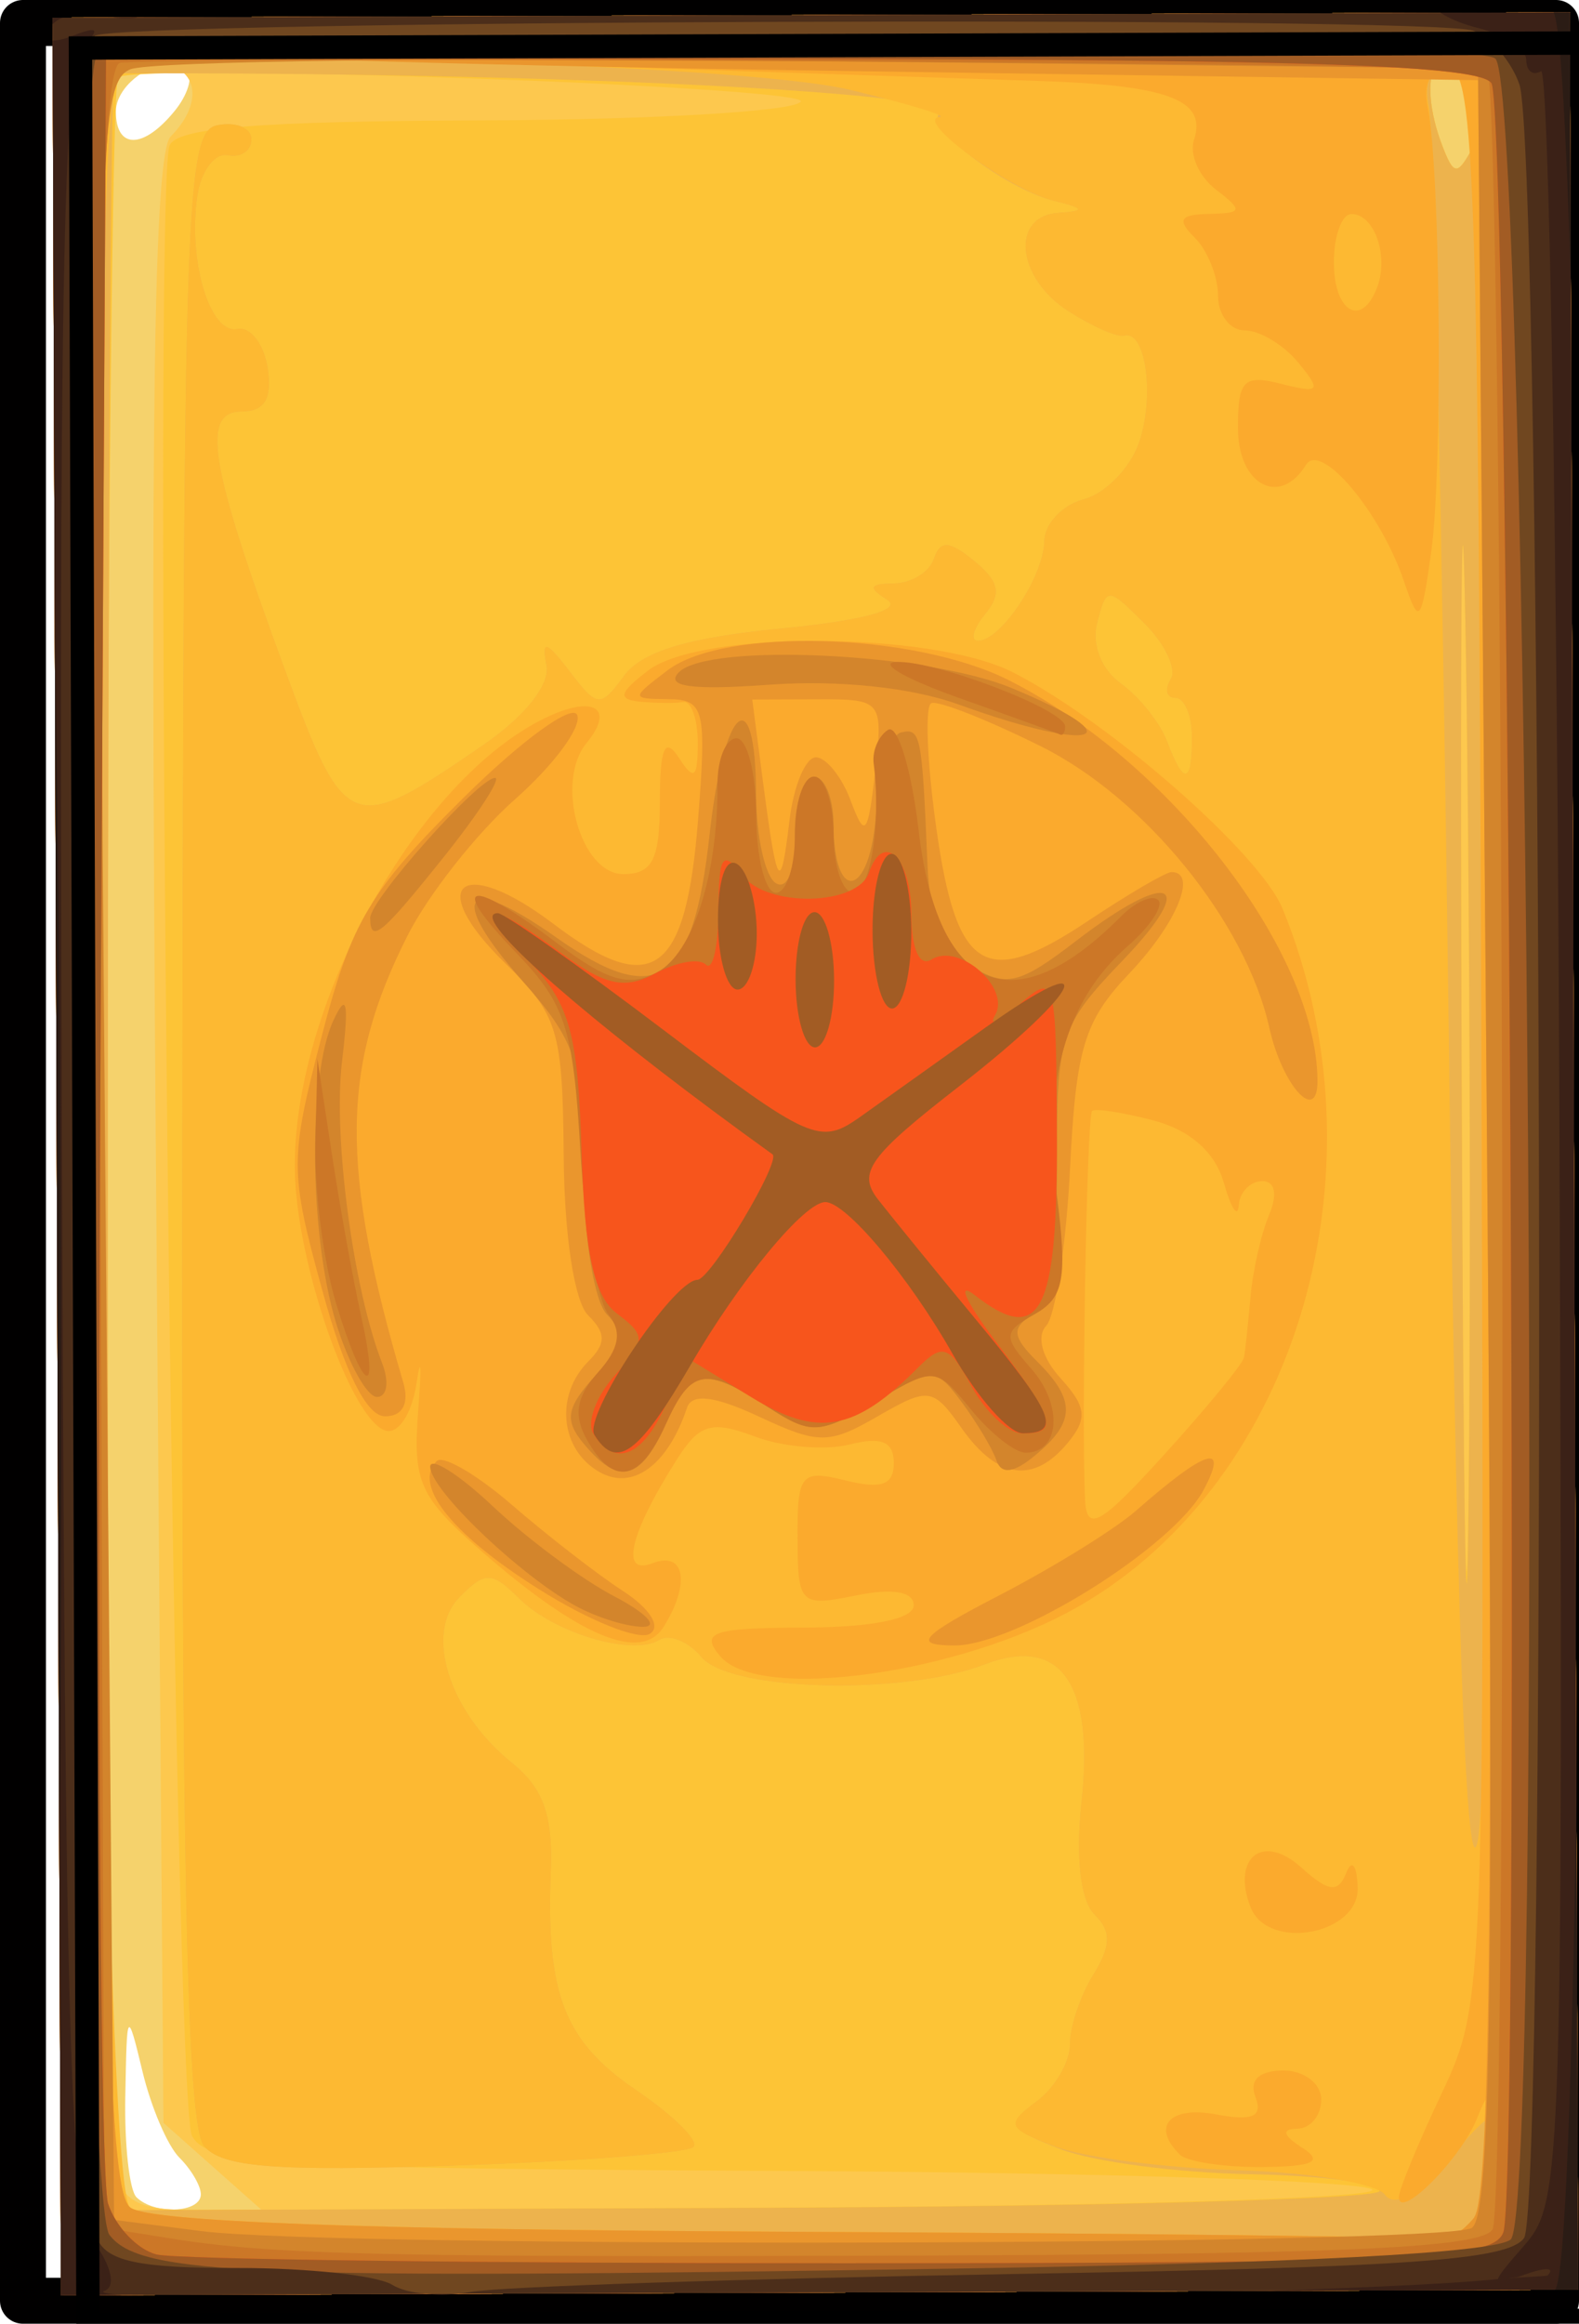 <?xml version="1.0" encoding="UTF-8" standalone="no"?>
<!-- Created with Inkscape (http://www.inkscape.org/) -->

<svg
   xmlns:dc="http://purl.org/dc/elements/1.1/"
   xmlns:cc="http://creativecommons.org/ns#"
   xmlns:rdf="http://www.w3.org/1999/02/22-rdf-syntax-ns#"
   xmlns:svg="http://www.w3.org/2000/svg"
   xmlns="http://www.w3.org/2000/svg"
   xmlns:sodipodi="http://sodipodi.sourceforge.net/DTD/sodipodi-0.dtd"
   xmlns:inkscape="http://www.inkscape.org/namespaces/inkscape"
   width="3.438mm"
   height="5.056mm"
   viewBox="0 0 3.438 5.056"
   version="1.1"
   id="svg1907"
   inkscape:version="0.92.4 (5da689c313, 2019-01-14)"
   sodipodi:docname="Icon_CombatCard.svg">
  <defs
     id="defs1901" />
  <sodipodi:namedview
     id="base"
     pagecolor="#ffffff"
     bordercolor="#666666"
     borderopacity="1.0"
     inkscape:pageopacity="0.0"
     inkscape:pageshadow="2"
     inkscape:zoom="3.959798"
     inkscape:cx="-29.025336"
     inkscape:cy="19.69495"
     inkscape:document-units="mm"
     inkscape:current-layer="layer1"
     showgrid="false"
     fit-margin-top="0"
     fit-margin-left="0"
     fit-margin-right="0"
     fit-margin-bottom="0"
     inkscape:snap-global="true"
     inkscape:window-width="1920"
     inkscape:window-height="1017"
     inkscape:window-x="-8"
     inkscape:window-y="-8"
     inkscape:window-maximized="1" />
  <g
     inkscape:label="Icon_CombatCard"
     inkscape:groupmode="layer"
     id="layer1"
     transform="translate(-89.222,-49.724)">
    <rect
       style="opacity:1;fill:none;fill-opacity:1;stroke:#010000;stroke-width:0.1;stroke-linecap:round;stroke-linejoin:round;stroke-miterlimit:4;stroke-dasharray:none;stroke-opacity:1;paint-order:stroke fill markers"
       id="rect2521"
       width="3.338"
       height="4.956"
       x="89.272"
       y="49.774" />
    <g
       transform="matrix(0.159,-5.2695484e-4,5.2695484e-4,0.159,52.173,38.913)"
       id="g3211">
      <path
         inkscape:connector-curvature="0"
         id="path3241"
         transform="matrix(0.745,-1.493,1.493,0.745,-633.088,1296.997)"
         d="M 890.42,136.121 873.709,144.467 879.273,155.607 895.982,147.262 Z M 890.156,136.908 C 890.363,136.946 890.578,137.137 890.523,137.301 890.5,137.371 890.342,137.397 890.174,137.357 889.782,137.266 889.683,137.066 889.961,136.928 890.018,136.899 890.087,136.896 890.156,136.908 Z M 875.924,143.992 C 875.955,143.997 875.854,144.084 875.65,144.254 875.42,144.446 875.196,144.708 875.152,144.838 875.109,144.967 875.023,145.098 874.961,145.129 874.824,145.198 874.639,144.864 874.705,144.666 874.731,144.588 875.049,144.385 875.41,144.215 875.731,144.064 875.893,143.987 875.924,143.992 Z"
         style="fill:#f5d26c;stroke-width:0.159" />
      <path
         inkscape:connector-curvature="0"
         id="path3239"
         transform="matrix(0.745,-1.493,1.493,0.745,-633.088,1296.997)"
         d="M 890.42,136.121 873.709,144.467 879.273,155.607 895.982,147.262 Z M 890.271,136.762 C 890.293,136.757 890.375,136.881 890.453,137.037 890.61,137.351 890.363,137.551 889.977,137.422 889.791,137.36 887.882,138.27 882.537,140.967 L 875.35,144.594 875.209,145.111 875.068,145.629 874.816,145.127 C 874.615,144.724 874.622,144.577 874.848,144.383 875.053,144.207 890.006,136.818 890.271,136.762 Z M 895.098,146.467 C 895.142,146.471 895.175,146.49 895.193,146.527 895.228,146.597 895.174,146.744 895.074,146.853 894.974,146.963 894.767,147.046 894.615,147.039 894.373,147.028 894.363,147 894.533,146.814 894.739,146.589 894.966,146.456 895.098,146.467 Z"
         style="fill:#fdc84e;stroke-width:0.159" />
      <path
         inkscape:connector-curvature="0"
         id="path3237"
         transform="matrix(0.745,-1.493,1.493,0.745,-633.088,1296.997)"
         d="M 890.42,136.121 873.709,144.467 879.273,155.607 895.982,147.262 Z M 890.221,136.82 C 890.413,136.942 892.67,141.943 892.527,141.93 892.434,141.922 891.853,140.903 891.236,139.668 890.403,137.999 890.06,137.428 889.904,137.447 889.48,137.499 875.525,144.602 875.357,144.852 875.205,145.078 875.407,145.553 877.264,149.352 878.405,151.687 879.302,153.657 879.258,153.729 879.214,153.8 878.141,151.779 876.873,149.24 L 874.566,144.625 874.848,144.383 C 875.152,144.122 890.122,136.758 890.221,136.82 Z M 895.098,146.467 C 895.142,146.471 895.175,146.49 895.193,146.527 895.228,146.597 895.174,146.744 895.074,146.853 894.974,146.963 894.767,147.046 894.615,147.039 894.373,147.028 894.363,147 894.533,146.814 894.739,146.589 894.966,146.456 895.098,146.467 Z M 891.664,148.422 C 891.606,148.457 891.376,148.579 890.953,148.797 889.262,149.67 886.516,151.041 884.852,151.844 883.187,152.647 884.57,151.934 887.926,150.258 890.442,149.001 891.837,148.317 891.664,148.422 Z"
         style="fill:#fdc436;stroke-width:0.159" />
      <path
         inkscape:connector-curvature="0"
         id="path3235"
         transform="matrix(0.745,-1.493,1.493,0.745,-633.088,1296.997)"
         d="M 890.42,136.121 873.709,144.467 879.273,155.607 895.982,147.262 Z M 890.236,136.779 C 891.797,139.904 893.176,143.069 892.945,142.992 892.789,142.94 892.631,143.75 892.719,144.15 892.776,144.41 892.761,144.424 892.646,144.228 892.447,143.888 892.016,144.159 891.961,144.66 891.935,144.892 891.946,145.117 891.984,145.16 892.109,145.299 891.636,145.616 891.236,145.66 891.023,145.683 890.751,145.593 890.633,145.457 890.514,145.321 890.31,145.259 890.182,145.32 889.921,145.444 889.293,145.363 889.209,145.195 889.179,145.136 889.279,145.115 889.43,145.15 889.64,145.199 889.722,145.136 889.781,144.879 889.841,144.618 889.813,144.55 889.652,144.572 889.538,144.588 889.39,144.497 889.324,144.367 889.232,144.187 889.199,144.189 889.18,144.377 889.164,144.53 888.938,144.274 888.582,143.701 888.177,143.05 887.907,142.762 887.664,142.719 887.338,142.661 887.331,142.639 887.498,142.301 887.637,142.019 887.629,141.978 887.461,142.108 887.331,142.208 887.009,142.14 886.637,141.932 885.488,141.29 885.484,141.245 886.486,140.188 887.711,138.896 888.064,138.643 888.215,138.946 888.298,139.113 888.422,139.123 888.629,138.977 888.791,138.862 888.871,138.698 888.805,138.613 888.663,138.432 889.125,138 889.637,137.834 889.834,137.77 890.019,137.805 890.047,137.91 890.075,138.016 890.166,138.067 890.25,138.026 890.334,137.984 890.325,137.848 890.23,137.725 890.07,137.515 889.581,137.736 882.752,141.104 877.313,143.786 875.416,144.776 875.328,144.975 875.235,145.185 875.398,145.593 876.096,146.891 876.583,147.798 877.037,148.559 877.102,148.58 877.167,148.602 877.26,148.32 877.311,147.953 877.408,147.247 877.688,146.94 878.603,146.531 879.027,146.342 879.193,146.171 879.264,145.85 879.407,145.201 879.899,144.728 880.293,144.86 880.577,144.954 880.599,145.004 880.5,145.301 880.371,145.686 880.486,146.349 880.705,146.485 880.787,146.535 880.8,146.703 880.732,146.858 880.585,147.191 881.183,148.482 881.709,148.967 882.201,149.42 881.969,149.844 881.045,150.182 880.619,150.338 880.322,150.532 880.271,150.684 880.209,150.871 880.101,150.921 879.824,150.895 879.623,150.876 879.354,150.912 879.225,150.977 879.096,151.041 878.852,151.024 878.684,150.938 878.403,150.794 878.381,150.823 878.422,151.289 878.447,151.569 878.672,152.233 878.924,152.766 879.176,153.298 879.334,153.758 879.275,153.787 879.217,153.817 878.133,151.767 876.867,149.233 L 874.566,144.625 874.848,144.383 C 875.053,144.207 890.206,136.72 890.236,136.779 Z M 889.947,145.977 C 890.069,145.971 890.045,146.051 889.943,146.355 889.867,146.583 889.725,146.761 889.627,146.752 889.528,146.743 889.475,146.79 889.508,146.855 889.541,146.921 889.439,147.039 889.283,147.117 888.934,147.292 888.891,147.237 889.156,146.953 889.267,146.834 889.384,146.587 889.414,146.404 889.446,146.208 889.592,146.044 889.773,146.006 889.849,145.99 889.907,145.979 889.947,145.977 Z M 895.098,146.467 C 895.142,146.471 895.175,146.49 895.193,146.527 895.228,146.597 895.174,146.744 895.074,146.853 894.974,146.963 894.767,147.046 894.615,147.039 894.373,147.028 894.363,147 894.533,146.814 894.739,146.589 894.966,146.456 895.098,146.467 Z M 891.666,148.422 C 891.613,148.454 891.384,148.575 890.963,148.793 889.277,149.663 886.499,151.05 884.791,151.875 883.083,152.7 884.461,151.988 887.855,150.293 890.401,149.022 891.825,148.324 891.666,148.422 Z"
         style="fill:#edb34d;stroke-width:0.159" />
      <path
         inkscape:connector-curvature="0"
         id="path3233"
         transform="matrix(0.745,-1.493,1.493,0.745,-633.088,1296.997)"
         d="M 890.42,136.121 873.709,144.467 879.273,155.607 895.982,147.262 Z M 890.26,136.801 C 890.569,136.992 892.583,141.326 892.793,142.25 892.902,142.732 892.959,143.072 892.918,143.006 892.805,142.826 892.639,143.784 892.719,144.15 892.776,144.41 892.761,144.424 892.646,144.228 892.447,143.888 892.016,144.159 891.961,144.66 891.935,144.892 891.946,145.117 891.984,145.16 892.109,145.299 891.636,145.616 891.236,145.66 891.023,145.683 890.751,145.593 890.633,145.457 890.514,145.321 890.31,145.259 890.182,145.32 889.921,145.444 889.293,145.363 889.209,145.195 889.179,145.136 889.279,145.115 889.43,145.15 889.64,145.199 889.722,145.136 889.781,144.879 889.841,144.618 889.813,144.55 889.652,144.572 889.538,144.588 889.39,144.497 889.324,144.367 889.232,144.187 889.199,144.189 889.18,144.377 889.164,144.53 888.938,144.274 888.582,143.701 888.177,143.05 887.907,142.762 887.664,142.719 887.338,142.661 887.331,142.639 887.498,142.301 887.637,142.019 887.629,141.978 887.461,142.108 887.331,142.208 887.009,142.14 886.637,141.932 885.488,141.29 885.484,141.245 886.486,140.188 887.711,138.896 888.064,138.643 888.215,138.946 888.298,139.113 888.422,139.123 888.629,138.977 888.791,138.862 888.871,138.698 888.805,138.613 888.663,138.432 889.125,138 889.637,137.834 889.834,137.77 890.019,137.805 890.047,137.91 890.075,138.016 890.166,138.067 890.25,138.026 890.334,137.984 890.325,137.848 890.23,137.725 890.07,137.515 889.581,137.736 882.752,141.104 877.313,143.786 875.416,144.776 875.328,144.975 875.235,145.185 875.398,145.593 876.096,146.891 876.583,147.798 877.037,148.559 877.102,148.58 877.167,148.602 877.26,148.32 877.311,147.953 877.408,147.247 877.688,146.94 878.603,146.531 879.027,146.342 879.193,146.171 879.264,145.85 879.407,145.201 879.899,144.728 880.293,144.86 880.577,144.954 880.599,145.004 880.5,145.301 880.371,145.686 880.486,146.349 880.705,146.485 880.787,146.535 880.8,146.703 880.732,146.858 880.585,147.191 881.183,148.482 881.709,148.967 882.201,149.42 881.969,149.844 881.045,150.182 880.619,150.338 880.322,150.532 880.271,150.684 880.209,150.871 880.101,150.921 879.824,150.895 879.623,150.876 879.354,150.912 879.225,150.977 879.096,151.041 878.852,151.024 878.684,150.938 878.402,150.793 878.38,150.817 878.422,151.24 878.447,151.493 878.669,152.14 878.916,152.678 879.163,153.215 879.32,153.739 879.268,153.84 879.206,153.957 879.38,154.078 879.746,154.176 880.319,154.329 880.32,154.329 879.986,154.496 879.802,154.588 879.537,154.625 879.396,154.578 879.256,154.531 879.138,154.451 879.135,154.399 879.132,154.346 878.099,152.194 876.838,149.615 875.289,146.448 874.565,144.837 874.607,144.656 874.691,144.299 889.978,136.627 890.26,136.801 Z M 889.947,145.977 C 890.069,145.971 890.045,146.051 889.943,146.355 889.867,146.583 889.725,146.761 889.627,146.752 889.528,146.743 889.475,146.79 889.508,146.855 889.541,146.921 889.439,147.039 889.283,147.117 888.934,147.292 888.891,147.237 889.156,146.953 889.267,146.834 889.384,146.587 889.414,146.404 889.446,146.208 889.592,146.044 889.773,146.006 889.849,145.99 889.907,145.979 889.947,145.977 Z M 894.986,146.473 C 895.047,146.474 895.094,146.509 895.129,146.578 895.222,146.764 894.429,147.201 888.967,149.969 885.519,151.716 882.465,153.189 882.182,153.242 881.847,153.305 883.923,152.186 888.092,150.057 891.626,148.251 894.633,146.682 894.771,146.57 894.854,146.504 894.926,146.471 894.986,146.473 Z"
         style="fill:#fdb932;stroke-width:0.159" />
      <path
         inkscape:connector-curvature="0"
         id="path3231"
         transform="matrix(0.745,-1.493,1.493,0.745,-633.088,1296.997)"
         d="M 890.42,136.121 873.709,144.467 879.273,155.607 895.982,147.262 Z M 890.219,136.836 C 890.269,136.839 890.302,136.855 890.33,136.877 890.463,136.981 891.15,138.333 891.854,139.883 892.557,141.432 893.316,143.101 893.539,143.592 893.986,144.573 894.02,144.913 893.678,144.961 893.553,144.978 893.424,145.133 893.391,145.305 893.337,145.582 893.315,145.586 893.188,145.342 893.077,145.128 893.027,145.124 892.961,145.322 892.914,145.463 892.76,145.635 892.619,145.705 892.479,145.775 892.407,145.92 892.461,146.027 892.515,146.135 892.497,146.365 892.42,146.537 892.295,146.816 892.27,146.811 892.201,146.49 892.134,146.178 892.07,146.157 891.713,146.336 891.301,146.542 891.29,146.93 891.695,146.967 891.925,146.988 891.622,147.685 891.197,148.111 890.923,148.386 890.946,148.392 891.512,148.205 892.156,147.992 894.333,146.895 894.768,146.562 894.932,146.437 895.061,146.442 895.129,146.578 895.222,146.764 894.353,147.231 888.141,150.332 881.09,153.851 881.042,153.873 880.223,153.889 879.769,153.897 879.354,153.925 879.301,153.951 879.126,154.039 879.807,154.268 880.16,154.24 880.456,154.217 880.446,154.247 880.08,154.439 879.845,154.563 879.537,154.625 879.396,154.578 879.256,154.531 879.138,154.45 879.135,154.398 879.132,154.346 878.099,152.194 876.838,149.615 875.289,146.447 874.565,144.837 874.607,144.656 874.658,144.439 876.12,143.665 882.379,140.539 888.681,137.391 889.869,136.813 890.219,136.836 Z M 885.018,141.691 C 884.233,141.66 883.418,141.792 882.826,142.098 882.154,142.444 881.204,143.412 881.246,143.707 881.262,143.817 881.463,143.843 881.705,143.766 881.941,143.69 881.856,143.739 881.518,143.875 880.967,144.096 880.882,144.2 880.709,144.855 880.436,145.892 880.473,146.434 880.816,146.469 881.232,146.511 881.455,146.349 881.244,146.156 881.031,145.961 881.373,145.881 882.092,145.957 882.44,145.994 882.509,146.069 882.547,146.445 882.571,146.69 882.7,147.018 882.834,147.174 883.009,147.378 883.016,147.488 882.859,147.566 882.697,147.647 882.62,147.571 882.555,147.275 882.473,146.905 882.428,146.895 881.957,147.131 881.468,147.375 881.46,147.399 881.746,147.768 881.936,148.012 881.986,148.18 881.885,148.23 881.785,148.28 881.574,148.008 881.326,147.512 880.985,146.829 880.91,146.755 880.807,146.99 880.608,147.442 881.553,148.829 882.48,149.449 884.202,150.601 886.822,150.138 888.348,148.41 888.671,148.043 889.095,146.45 889.104,145.564 889.111,144.823 888.278,143.118 887.791,142.877 887.52,142.743 887.465,142.755 887.531,142.93 887.578,143.053 887.647,143.196 887.686,143.25 887.724,143.304 887.612,143.419 887.436,143.506 887.177,143.633 887.143,143.617 887.26,143.42 887.367,143.239 887.266,143.243 886.869,143.439 886.443,143.65 886.31,143.649 886.203,143.435 886.046,143.122 886.63,142.594 887.031,142.687 887.412,142.776 887.411,142.544 887.029,142.264 886.556,141.916 885.802,141.722 885.018,141.691 Z M 893.555,146.35 C 893.631,146.341 893.687,146.353 893.705,146.389 893.788,146.555 893.54,146.813 893.268,146.844 892.904,146.884 892.915,146.62 893.285,146.436 893.383,146.387 893.479,146.358 893.555,146.35 Z M 886.168,147.744 C 886.2,147.755 886.269,147.974 886.322,148.232 886.384,148.534 886.312,148.8 886.121,148.973 885.958,149.121 885.906,149.207 886.008,149.166 886.109,149.125 886.228,149.164 886.271,149.25 886.319,149.345 886.232,149.413 886.049,149.424 885.883,149.434 885.581,149.506 885.377,149.586 885.173,149.665 884.962,149.744 884.908,149.758 884.855,149.772 884.404,149.667 883.906,149.525 883.163,149.314 883.05,149.24 883.277,149.111 883.787,148.823 886.109,147.724 886.168,147.744 Z M 881.285,151.646 C 881.189,151.601 881.04,151.644 880.893,151.805 880.628,152.094 881.088,152.709 881.43,152.521 881.593,152.432 881.617,152.374 881.488,152.385 881.313,152.399 881.288,152.324 881.369,152.033 881.426,151.829 881.381,151.692 881.285,151.646 Z M 879.029,151.988 C 878.948,151.965 878.869,152.028 878.816,152.186 878.79,152.264 878.883,152.555 879.023,152.834 879.215,153.214 879.289,153.271 879.312,153.061 879.333,152.873 879.373,152.838 879.434,152.955 879.483,153.052 879.619,153.084 879.736,153.025 879.853,152.967 879.887,152.794 879.811,152.641 879.721,152.462 879.614,152.423 879.514,152.533 879.398,152.66 879.326,152.599 879.244,152.307 879.191,152.119 879.11,152.011 879.029,151.988 Z"
         style="fill:#fbaa2d;stroke-width:0.159" />
      <path
         inkscape:connector-curvature="0"
         id="path3229"
         transform="matrix(0.745,-1.493,1.493,0.745,-633.088,1296.997)"
         d="M 890.42,136.121 873.709,144.467 879.273,155.607 895.982,147.262 Z M 890.27,136.84 C 890.316,136.851 890.348,136.873 890.385,136.898 890.548,137.014 890.675,137.175 890.668,137.258 890.661,137.34 891.666,139.529 892.902,142.121 L 895.15,146.834 887.424,150.738 C 881.836,153.562 879.624,154.624 879.426,154.578 V 154.58 C 879.275,154.545 879.147,154.468 879.141,154.41 879.135,154.352 878.099,152.194 876.838,149.615 875.289,146.448 874.565,144.837 874.607,144.656 874.658,144.439 876.12,143.665 882.379,140.539 889.021,137.222 889.946,136.764 890.27,136.84 Z M 885.023,141.688 C 884.704,141.662 884.394,141.706 883.926,141.803 882.889,142.018 882.806,142.059 882.043,142.738 881.525,143.199 881.283,143.52 881.35,143.654 881.414,143.784 881.533,143.787 881.666,143.664 883.015,142.418 883.757,142.06 884.963,142.071 885.339,142.074 885.967,142.206 886.357,142.365 886.748,142.525 887.127,142.594 887.203,142.518 887.279,142.442 886.817,142.199 886.176,141.979 885.672,141.806 885.343,141.713 885.023,141.688 Z M 885.525,142.314 C 885.423,142.266 885.262,142.444 885.119,142.885 884.931,143.466 884.835,143.556 883.916,144.02 883.334,144.313 882.882,144.63 882.832,144.779 882.766,144.978 882.691,145.016 882.492,144.949 882.122,144.826 881.743,145.063 881.721,145.432 881.702,145.747 882.019,145.912 882.512,145.844 882.637,145.826 882.7,146.005 882.709,146.408 882.721,146.947 882.76,147.023 883.145,147.279 883.545,147.547 883.557,147.579 883.359,147.943 883.118,148.39 883.214,148.673 883.643,148.773 883.891,148.831 883.974,148.777 884.088,148.486 884.17,148.276 884.307,148.153 884.422,148.188 884.529,148.22 885.092,148.04 885.67,147.789 886.574,147.396 886.804,147.359 887.316,147.518 887.852,147.684 888.31,147.654 888.213,147.459 888.193,147.418 887.893,147.221 887.547,147.021 886.67,146.516 886.696,146.241 887.682,145.568 888.13,145.262 888.534,145.041 888.58,145.078 888.626,145.115 888.663,145.549 888.662,146.043 888.66,146.996 888.116,148.187 887.426,148.744 887.044,149.052 886.888,149.455 887.213,149.291 888.157,148.814 889.019,147.049 889.031,145.566 889.038,144.697 888.387,143.278 887.861,143.018 887.52,142.849 887.519,142.851 887.654,143.133 887.78,143.395 887.715,143.449 886.883,143.783 885.692,144.262 885.391,144.106 885.582,143.105 885.671,142.639 885.628,142.363 885.525,142.314 Z M 887.955,143.748 888.195,144.229 C 888.431,144.701 888.425,144.715 887.873,144.914 887.377,145.093 887.341,145.084 887.57,144.84 887.713,144.688 887.799,144.501 887.762,144.426 887.724,144.35 887.472,144.366 887.203,144.461 886.622,144.667 886.646,144.624 887.391,144.125 Z M 881.111,144.189 C 880.891,144.231 880.714,144.681 880.639,145.416 880.589,145.897 880.624,146.337 880.715,146.393 880.81,146.452 880.901,146.302 880.932,146.039 880.961,145.79 881.064,145.283 881.16,144.912 881.256,144.542 881.278,144.22 881.209,144.197 881.176,144.186 881.143,144.183 881.111,144.189 Z M 881.727,148.471 C 881.647,148.447 881.661,148.517 881.735,148.67 881.949,149.119 883.256,149.928 883.791,149.943 884.234,149.956 884.099,149.814 883.387,149.52 883.173,149.431 882.675,149.12 882.279,148.83 881.979,148.609 881.806,148.494 881.727,148.471 Z"
         style="fill:#ea962d;stroke-width:0.159" />
      <path
         inkscape:connector-curvature="0"
         id="path3227"
         transform="matrix(0.745,-1.493,1.493,0.745,-633.088,1296.997)"
         d="M 890.42,136.121 873.709,144.467 879.273,155.607 895.982,147.262 Z M 890.215,136.836 C 890.264,136.84 890.294,136.856 890.322,136.879 890.452,136.985 891.612,139.259 892.898,141.932 L 895.236,146.791 887.389,150.756 C 881.205,153.88 879.499,154.696 879.34,154.6 879.11,154.461 875.049,146.305 874.691,145.264 L 874.457,144.584 882.271,140.635 C 888.694,137.389 889.872,136.809 890.215,136.836 Z M 884.959,141.732 C 884.766,141.829 884.878,141.878 885.691,142.055 886.129,142.15 886.467,142.188 886.443,142.141 886.383,142.02 885.093,141.666 884.959,141.732 Z M 884.074,141.834 C 883.579,141.844 882.413,142.433 881.861,142.951 881.605,143.192 881.426,143.451 881.463,143.525 881.5,143.599 881.62,143.56 881.73,143.439 882.171,142.956 883.211,142.256 883.801,142.047 884.263,141.883 884.334,141.828 884.074,141.834 Z M 885.461,142.453 C 885.377,142.435 885.23,142.641 885.051,143.08 884.797,143.703 884.671,143.824 883.877,144.221 883.385,144.467 882.953,144.777 882.906,144.916 882.842,145.108 882.725,145.139 882.408,145.051 882.07,144.956 881.972,144.986 881.869,145.221 881.691,145.626 881.806,145.766 882.307,145.748 882.816,145.73 882.884,145.822 882.812,146.436 882.763,146.855 882.797,146.915 883.24,147.203 883.709,147.508 883.716,147.525 883.551,147.848 883.457,148.03 883.324,148.238 883.252,148.311 883.163,148.4 883.22,148.486 883.434,148.58 883.823,148.753 883.984,148.677 884.127,148.25 884.218,147.978 884.279,147.94 884.449,148.045 884.591,148.133 884.98,148.013 885.648,147.68 886.584,147.212 886.678,147.198 887.387,147.422 888.254,147.696 888.235,147.437 887.356,147.006 886.832,146.749 886.761,146.662 886.793,146.324 886.819,146.047 886.987,145.852 887.387,145.633 888.321,145.121 888.361,145.09 888.254,144.961 888.197,144.892 887.882,144.945 887.555,145.078 886.928,145.333 886.743,145.094 887.338,144.797 887.528,144.702 887.652,144.56 887.613,144.482 887.574,144.404 887.346,144.439 887.107,144.559 886.854,144.685 886.682,144.698 886.691,144.59 886.7,144.488 886.96,144.277 887.268,144.123 888.129,143.693 887.811,143.558 886.805,143.926 885.644,144.35 885.336,144.175 885.492,143.178 885.565,142.715 885.545,142.472 885.461,142.453 Z M 887.889,143.109 C 887.731,143.057 887.802,143.269 888.129,143.824 888.413,144.308 888.624,144.874 888.67,145.285 888.803,146.466 889.058,146.733 888.984,145.615 888.935,144.864 888.216,143.219 887.889,143.109 Z M 881.143,144.17 C 880.975,144.254 880.672,145.223 880.65,145.744 880.642,145.943 880.683,146.202 880.742,146.318 880.801,146.435 880.855,146.29 880.861,145.994 880.867,145.699 880.966,145.151 881.08,144.777 881.194,144.404 881.221,144.131 881.143,144.17 Z"
         style="fill:#d3852c;stroke-width:0.159" />
      <path
         inkscape:connector-curvature="0"
         id="path3225"
         transform="matrix(0.745,-1.493,1.493,0.745,-633.088,1296.997)"
         d="M 890.42,136.121 873.709,144.467 879.273,155.607 895.982,147.262 Z M 890.227,136.781 C 890.293,136.766 890.328,136.768 890.338,136.785 890.865,137.725 895.278,146.785 895.25,146.869 895.19,147.049 879.659,154.781 879.404,154.758 879.23,154.742 878.697,153.782 877.205,150.795 875.152,146.685 874.773,145.872 874.518,145.041 L 874.363,144.541 882.303,140.576 C 887.773,137.844 889.763,136.887 890.227,136.781 Z M 883.73,141.857 883.1,142.15 C 882.753,142.312 882.26,142.64 882.004,142.881 881.437,143.413 881.44,143.567 882.008,143.107 882.234,142.925 882.713,142.569 883.074,142.316 Z M 885.469,142.441 C 885.417,142.482 885.339,142.641 885.236,142.928 885.04,143.478 884.889,143.626 884.016,144.123 883.468,144.435 882.971,144.796 882.912,144.926 882.836,145.092 882.699,145.131 882.447,145.061 882.19,144.989 882.041,145.035 881.912,145.225 881.663,145.59 881.796,145.766 882.307,145.748 882.816,145.73 882.884,145.822 882.812,146.436 882.763,146.855 882.796,146.916 883.24,147.205 883.717,147.515 883.721,147.523 883.533,147.938 883.429,148.168 883.375,148.42 883.414,148.498 883.54,148.751 883.9,148.603 884.051,148.236 884.186,147.908 884.219,147.894 884.467,148.062 884.693,148.216 884.846,148.173 885.424,147.789 886.198,147.275 886.886,147.148 887.508,147.406 887.734,147.5 887.938,147.526 887.959,147.463 887.98,147.4 887.864,147.302 887.701,147.248 886.511,146.851 886.474,146.178 887.6,145.447 888.023,145.172 888.305,144.906 888.227,144.857 888.148,144.809 888.014,144.816 887.928,144.873 887.512,145.149 886.968,145.318 886.904,145.191 886.865,145.113 887.024,144.955 887.258,144.838 887.492,144.721 887.652,144.56 887.613,144.482 887.574,144.404 887.351,144.436 887.117,144.553 886.883,144.67 886.66,144.703 886.621,144.625 886.582,144.547 886.805,144.355 887.117,144.199 887.429,144.043 887.652,143.851 887.613,143.773 887.574,143.695 887.39,143.708 887.205,143.801 886.538,144.134 885.876,144.233 885.605,144.041 885.39,143.888 885.358,143.703 885.455,143.193 885.561,142.638 885.554,142.374 885.469,142.441 Z M 888.711,144.641 C 888.677,144.679 888.678,144.915 888.719,145.26 888.774,145.72 888.819,146.116 888.819,146.141 888.819,146.165 888.854,146.168 888.897,146.147 889.018,146.086 888.91,144.948 888.756,144.672 888.737,144.638 888.723,144.628 888.711,144.641 Z"
         style="fill:#cc7727;stroke-width:0.159" />
      <path
         inkscape:connector-curvature="0"
         id="path3223"
         transform="matrix(0.745,-1.493,1.493,0.745,-633.088,1296.997)"
         d="M 890.42,136.121 873.709,144.467 879.273,155.607 895.982,147.262 Z M 890.316,136.662 892.805,141.705 C 894.686,145.515 895.266,146.794 895.176,146.943 895.037,147.174 879.819,154.809 879.422,154.848 879.185,154.871 878.886,154.332 876.787,150.094 875.485,147.464 874.391,145.181 874.357,145.021 874.324,144.862 874.413,144.619 874.555,144.48 874.697,144.342 878.301,142.526 882.564,140.445 Z M 885.443,142.658 C 885.411,142.624 885.332,142.762 885.213,143.078 885.048,143.517 884.857,143.685 884.014,144.135 883.273,144.53 882.993,144.753 882.949,144.988 882.894,145.281 882.856,145.299 882.486,145.195 882.265,145.134 882.038,145.157 881.98,145.25 881.808,145.529 881.986,145.694 882.445,145.678 L 882.879,145.662 882.824,146.275 C 882.766,146.916 882.948,147.164 883.65,147.398 883.918,147.488 883.926,147.548 883.705,147.859 883.566,148.056 883.493,148.302 883.545,148.406 883.678,148.673 883.758,148.6 884.129,147.863 884.309,147.505 884.425,147.365 884.387,147.551 884.25,148.219 884.554,148.226 885.84,147.584 887.031,146.989 887.051,146.972 886.686,146.822 886.48,146.738 886.405,146.674 886.52,146.682 886.778,146.698 886.923,146.151 886.697,146.012 886.596,145.949 886.701,145.826 886.967,145.693 887.373,145.49 887.467,145.189 887.109,145.236 886.823,145.275 886.479,144.618 886.627,144.316 886.746,144.074 886.692,144.066 886.279,144.268 886.011,144.398 885.813,144.445 885.838,144.371 885.863,144.297 885.75,144.145 885.59,144.031 885.359,143.868 885.318,143.707 885.395,143.272 885.46,142.898 885.476,142.693 885.443,142.658 Z"
         style="fill:#f7551c;stroke-width:0.159" />
      <path
         inkscape:connector-curvature="0"
         id="path3221"
         transform="matrix(0.745,-1.493,1.493,0.745,-633.088,1296.997)"
         d="M 890.42,136.121 873.709,144.467 879.273,155.607 895.982,147.262 Z M 890.316,136.662 892.805,141.705 C 894.686,145.515 895.266,146.794 895.176,146.943 895.037,147.174 879.819,154.809 879.422,154.848 879.185,154.871 878.886,154.332 876.787,150.094 875.485,147.464 874.391,145.181 874.357,145.021 874.324,144.862 874.413,144.619 874.555,144.48 874.697,144.342 878.301,142.526 882.564,140.445 Z M 885.404,142.633 C 885.253,142.742 884.954,143.931 884.686,145.551 884.671,145.641 883.539,145.551 883.49,145.455 883.399,145.278 882.07,145.108 881.975,145.262 881.794,145.554 881.993,145.658 882.84,145.715 883.643,145.769 884.451,145.96 884.527,146.113 884.603,146.265 884.281,147.002 883.877,147.598 883.644,147.941 883.496,148.306 883.547,148.408 883.691,148.696 883.803,148.566 884.215,147.641 884.425,147.169 884.661,146.653 884.738,146.492 884.859,146.241 885.019,146.266 885.873,146.68 887.038,147.243 887.444,147.22 886.381,146.65 885.98,146.436 885.484,146.169 885.279,146.059 884.925,145.868 884.921,145.78 885.203,144.299 885.367,143.441 885.482,142.701 885.459,142.654 885.444,142.624 885.426,142.617 885.404,142.633 Z M 886.564,144.17 C 886.479,144.182 886.353,144.226 886.203,144.301 885.925,144.439 885.731,144.617 885.77,144.695 885.809,144.773 886.028,144.744 886.258,144.629 886.487,144.514 886.682,144.336 886.691,144.234 886.696,144.179 886.65,144.158 886.564,144.17 Z M 886.553,144.943 C 886.452,144.93 886.258,144.984 886.053,145.086 885.78,145.222 885.588,145.397 885.627,145.475 885.666,145.553 885.92,145.506 886.193,145.369 886.466,145.233 886.658,145.057 886.619,144.979 886.609,144.959 886.586,144.948 886.553,144.943 Z M 887.256,145.301 C 887.144,145.293 886.926,145.358 886.691,145.475 886.379,145.631 886.154,145.822 886.193,145.9 886.232,145.978 886.52,145.916 886.832,145.76 887.144,145.604 887.367,145.412 887.328,145.334 887.318,145.314 887.293,145.303 887.256,145.301 Z"
         style="fill:#a25c24;stroke-width:0.159" />
      <path
         inkscape:connector-curvature="0"
         id="path3219"
         transform="matrix(0.745,-1.493,1.493,0.745,-633.088,1296.997)"
         d="M 890.42,136.121 873.709,144.467 879.273,155.607 895.982,147.262 Z M 890.322,136.584 C 890.627,136.773 895.457,146.625 895.371,146.883 895.248,147.252 879.722,155.071 879.396,154.928 879.239,154.859 878.44,153.436 877.158,150.943 874.505,145.784 874.145,144.974 874.33,144.604 874.525,144.211 890.059,136.421 890.322,136.584 Z"
         style="fill:#704720;stroke-width:0.159" />
      <path
         inkscape:connector-curvature="0"
         id="path3217"
         transform="matrix(0.745,-1.493,1.493,0.745,-633.088,1296.997)"
         d="M 890.42,136.121 873.709,144.467 875.049,147.148 C 875.007,147.041 874.985,146.939 874.992,146.867 875.007,146.724 874.809,146.183 874.551,145.664 874.189,144.936 874.124,144.674 874.264,144.521 874.565,144.192 890.28,136.398 890.441,136.498 890.644,136.623 895.462,146.272 895.496,146.619 895.511,146.773 895.408,147.014 895.268,147.154 894.849,147.573 879.77,155.075 879.455,155.021 879.234,154.984 878.82,154.278 877.328,151.387 876.309,149.413 875.361,147.647 875.221,147.463 875.151,147.371 875.09,147.256 875.049,147.148 L 879.273,155.607 895.982,147.262 Z"
         style="fill:#4c2e1a;stroke-width:0.159" />
      <path
         inkscape:connector-curvature="0"
         id="path3215"
         transform="matrix(0.745,-1.493,1.493,0.745,-633.088,1296.997)"
         d="M 890.42,136.121 890.373,136.144 C 890.402,136.156 890.431,136.171 890.457,136.195 Z M 890.252,136.205 873.709,144.467 873.932,144.914 C 873.89,144.809 873.871,144.742 873.9,144.771 873.97,144.841 874.101,144.739 874.217,144.525 874.386,144.213 875.516,143.613 882.229,140.26 888.29,137.232 890.101,136.377 890.309,136.445 890.523,136.516 890.53,136.489 890.338,136.313 890.282,136.261 890.272,136.236 890.252,136.205 Z M 890.641,136.563 C 890.665,136.632 890.69,136.691 890.732,136.746 Z M 895.508,146.311 C 895.499,146.395 895.503,146.506 895.533,146.643 895.582,146.862 895.554,147.075 895.473,147.115 895.392,147.156 895.38,147.223 895.445,147.264 895.511,147.304 892.034,149.101 887.719,151.256 880.075,155.073 879.861,155.17 879.408,155.051 879.194,154.994 879.095,154.971 879.059,154.978 878.89,154.711 878.592,154.178 878.146,153.35 L 879.273,155.607 895.982,147.262 Z M 879.107,155.061 C 879.133,155.091 879.123,155.097 879.186,155.156 879.319,155.282 879.355,155.36 879.266,155.33 879.257,155.327 879.14,155.11 879.107,155.061 Z"
         style="fill:#3b2117;stroke-width:0.159" />
      <path
         inkscape:connector-curvature="0"
         id="path3213"
         transform="matrix(0.745,-1.493,1.493,0.745,-633.088,1296.997)"
         d="M 885.969,138.344 876.977,142.836 C 878.264,142.218 880.022,141.352 882.396,140.162 883.858,139.43 884.869,138.908 885.969,138.344 Z M 873.715,144.463 873.709,144.467 873.713,144.475 C 873.713,144.472 873.715,144.467 873.715,144.463 Z M 895.924,147.143 C 895.834,147.253 895.052,147.691 894.004,148.25 L 895.982,147.262 Z M 882.834,153.828 C 880.868,154.762 879.328,155.465 879.188,155.438 L 879.273,155.607 Z M 878.492,154.043 878.506,154.072 C 878.503,154.062 878.498,154.051 878.492,154.043 Z"
         style="fill:#2b1c15;stroke-width:0.159" />
      <path
         inkscape:connector-curvature="0"
         id="path3245"
         d="M 233.884,69.426 254.659,69.426 254.659,100.589 233.884,100.589 Z"
         style="fill:none;stroke:#000000;stroke-width:0.32;stroke-linecap:butt;stroke-linejoin:miter;stroke-miterlimit:4;stroke-dasharray:none;stroke-opacity:1" />
    </g>
  </g>
</svg>

